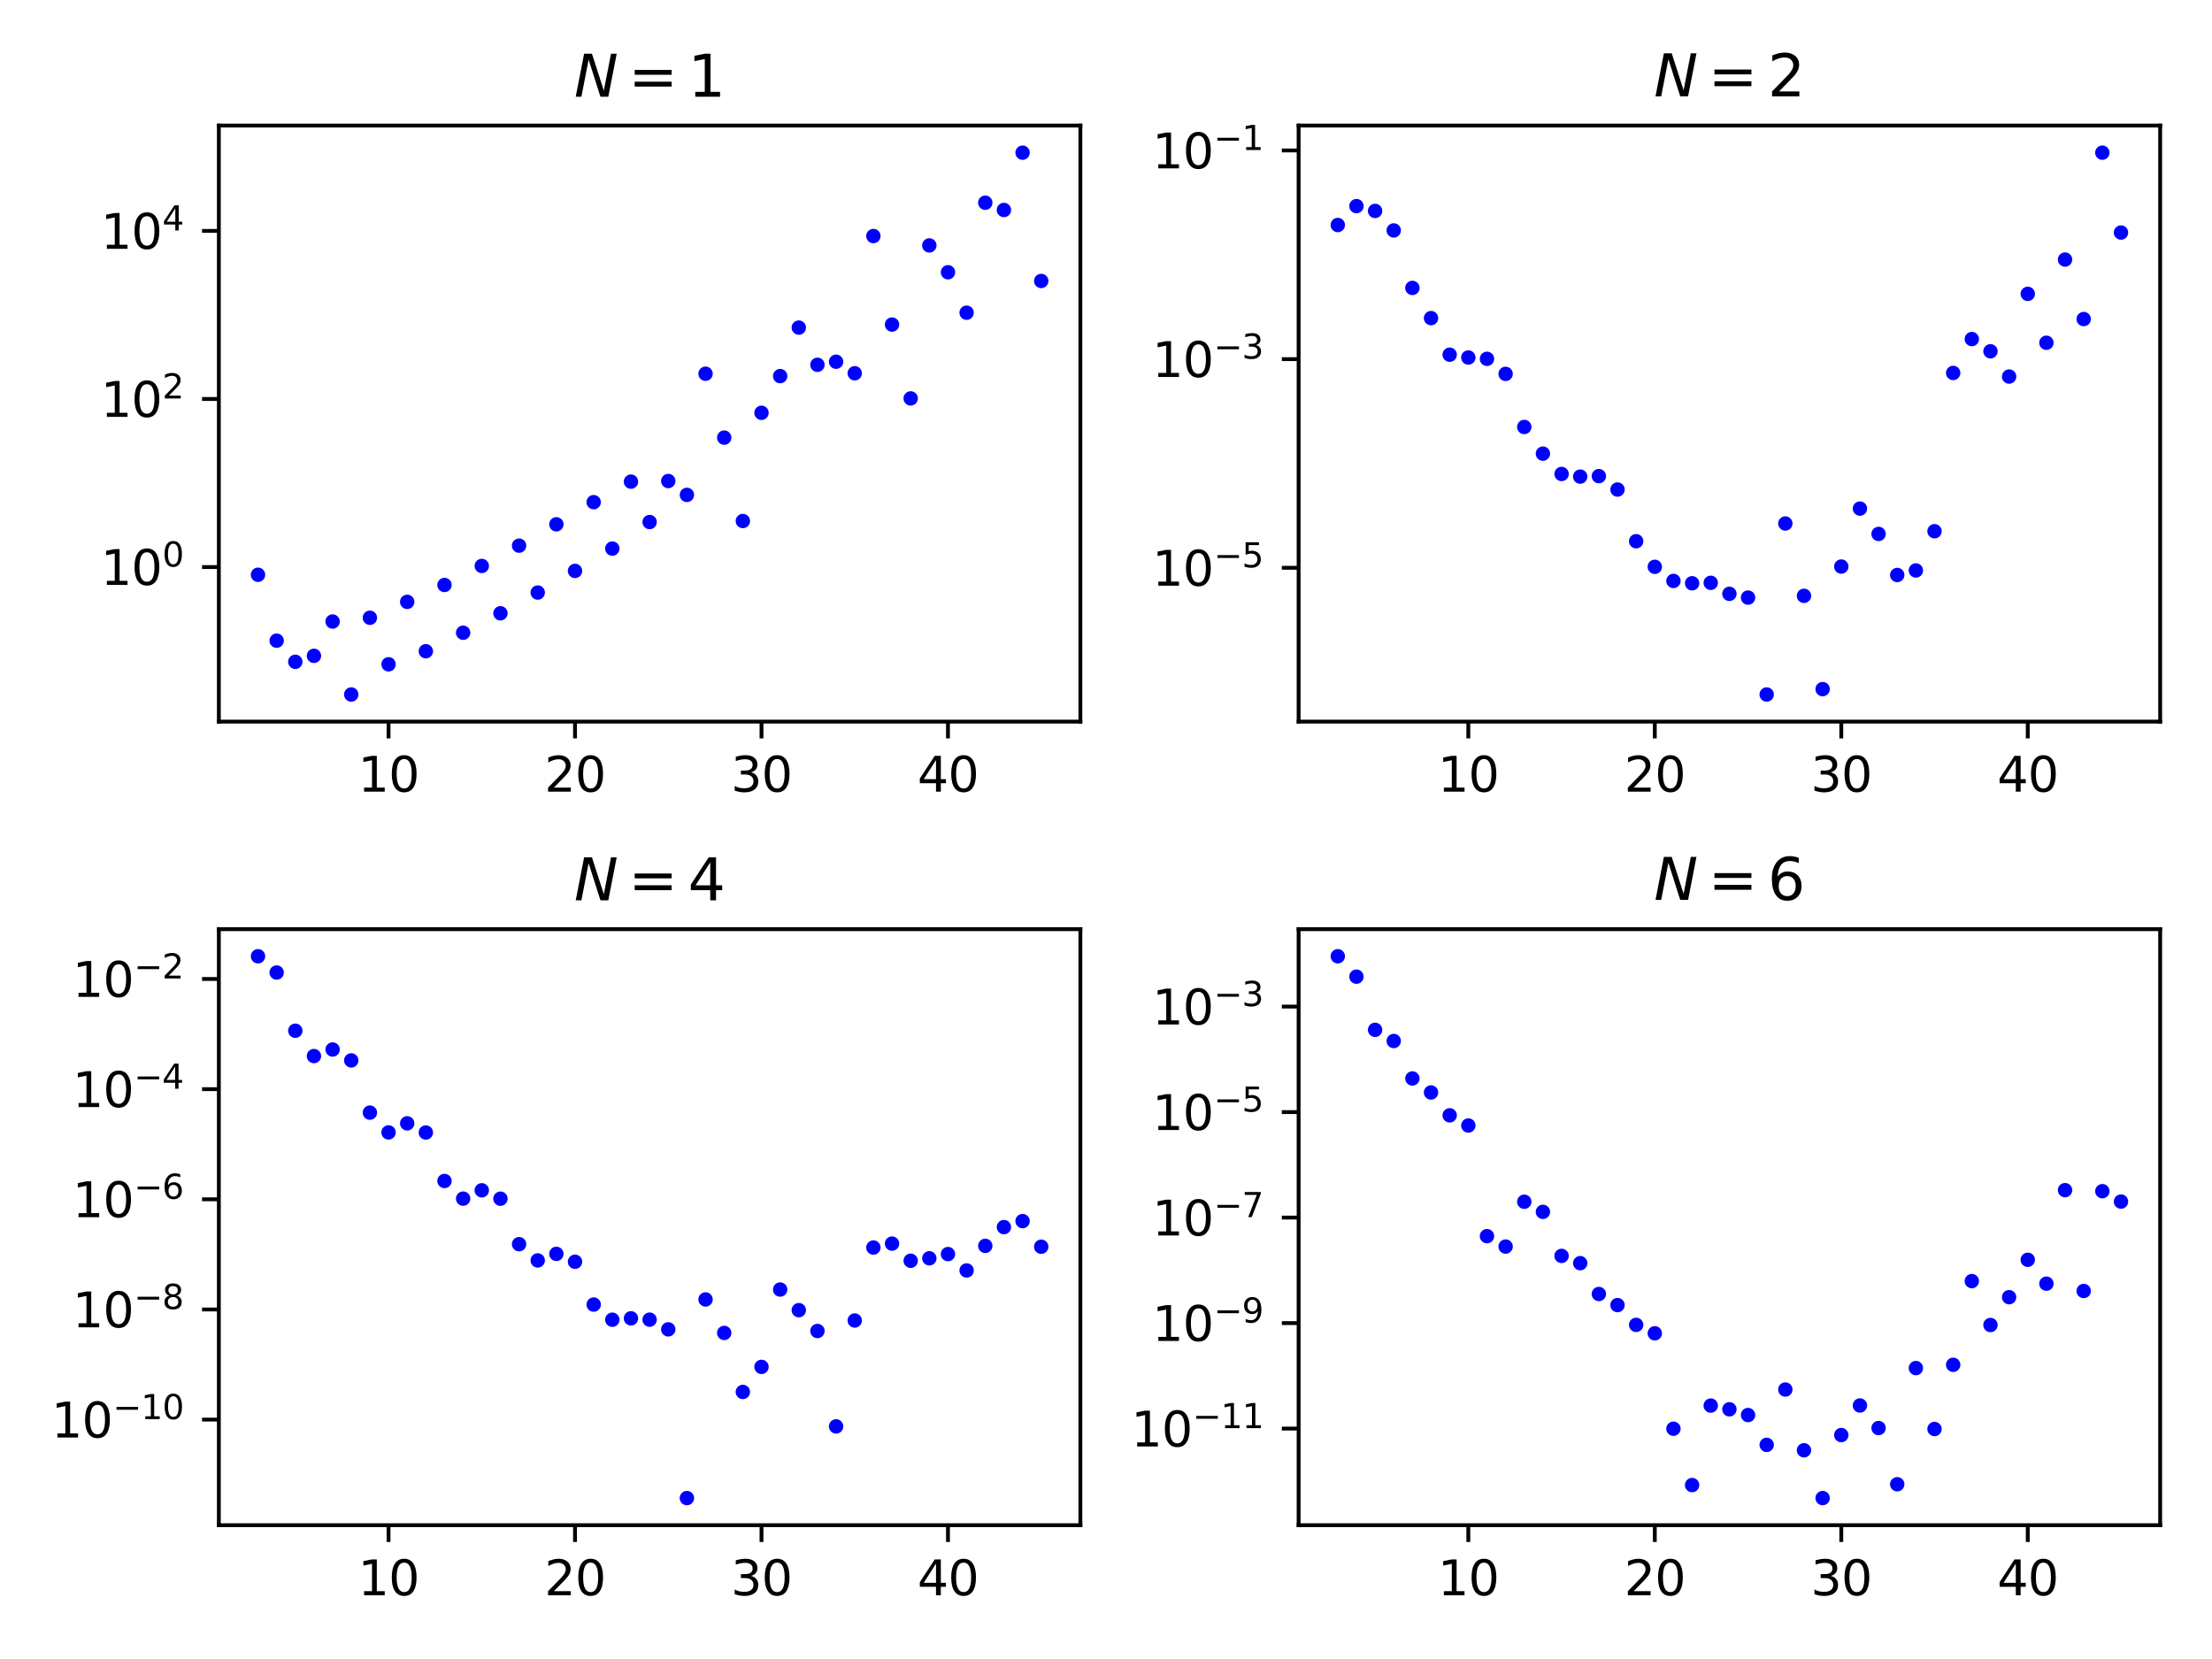 <?xml version="1.0" encoding="utf-8" standalone="no"?>
<!DOCTYPE svg PUBLIC "-//W3C//DTD SVG 1.1//EN"
  "http://www.w3.org/Graphics/SVG/1.1/DTD/svg11.dtd">
<svg xmlns:xlink="http://www.w3.org/1999/xlink" width="460.8pt" height="345.6pt" viewBox="0 0 460.8 345.6" xmlns="http://www.w3.org/2000/svg" version="1.1">
 <defs>
  <style type="text/css">*{stroke-linejoin: round; stroke-linecap: butt}</style>
 </defs>
 <g id="figure_1">
  <g id="patch_1">
   <path d="M 0 345.6 
L 460.8 345.6 
L 460.8 0 
L 0 0 
z
" style="fill: #ffffff"/>
  </g>
  <g id="axes_1">
   <g id="patch_2">
    <path d="M 45.59 150.32 
L 225.062 150.32 
L 225.062 26.16 
L 45.59 26.16 
z
" style="fill: #ffffff"/>
   </g>
   <g id="matplotlib.axis_1">
    <g id="xtick_1">
     <g id="line2d_1">
      <defs>
       <path id="m8d6dbed752" d="M 0 0 
L 0 3.5 
" style="stroke: #000000; stroke-width: 0.8"/>
      </defs>
      <g>
       <use xlink:href="#m8d6dbed752" x="80.94" y="150.32" style="stroke: #000000; stroke-width: 0.8"/>
      </g>
     </g>
     <g id="text_1">
      <!-- 10 -->
      <g transform="translate(74.578 164.918) scale(0.1 -0.1)">
       <defs>
        <path id="DejaVuSans-31" d="M 794 531 
L 1825 531 
L 1825 4091 
L 703 3866 
L 703 4441 
L 1819 4666 
L 2450 4666 
L 2450 531 
L 3481 531 
L 3481 0 
L 794 0 
L 794 531 
z
" transform="scale(0.016)"/>
        <path id="DejaVuSans-30" d="M 2034 4250 
Q 1547 4250 1301 3770 
Q 1056 3291 1056 2328 
Q 1056 1369 1301 889 
Q 1547 409 2034 409 
Q 2525 409 2770 889 
Q 3016 1369 3016 2328 
Q 3016 3291 2770 3770 
Q 2525 4250 2034 4250 
z
M 2034 4750 
Q 2819 4750 3233 4129 
Q 3647 3509 3647 2328 
Q 3647 1150 3233 529 
Q 2819 -91 2034 -91 
Q 1250 -91 836 529 
Q 422 1150 422 2328 
Q 422 3509 836 4129 
Q 1250 4750 2034 4750 
z
" transform="scale(0.016)"/>
       </defs>
       <use xlink:href="#DejaVuSans-31"/>
       <use xlink:href="#DejaVuSans-30" x="63.623"/>
      </g>
     </g>
    </g>
    <g id="xtick_2">
     <g id="line2d_2">
      <g>
       <use xlink:href="#m8d6dbed752" x="119.787" y="150.32" style="stroke: #000000; stroke-width: 0.8"/>
      </g>
     </g>
     <g id="text_2">
      <!-- 20 -->
      <g transform="translate(113.425 164.918) scale(0.1 -0.1)">
       <defs>
        <path id="DejaVuSans-32" d="M 1228 531 
L 3431 531 
L 3431 0 
L 469 0 
L 469 531 
Q 828 903 1448 1529 
Q 2069 2156 2228 2338 
Q 2531 2678 2651 2914 
Q 2772 3150 2772 3378 
Q 2772 3750 2511 3984 
Q 2250 4219 1831 4219 
Q 1534 4219 1204 4116 
Q 875 4013 500 3803 
L 500 4441 
Q 881 4594 1212 4672 
Q 1544 4750 1819 4750 
Q 2544 4750 2975 4387 
Q 3406 4025 3406 3419 
Q 3406 3131 3298 2873 
Q 3191 2616 2906 2266 
Q 2828 2175 2409 1742 
Q 1991 1309 1228 531 
z
" transform="scale(0.016)"/>
       </defs>
       <use xlink:href="#DejaVuSans-32"/>
       <use xlink:href="#DejaVuSans-30" x="63.623"/>
      </g>
     </g>
    </g>
    <g id="xtick_3">
     <g id="line2d_3">
      <g>
       <use xlink:href="#m8d6dbed752" x="158.634" y="150.32" style="stroke: #000000; stroke-width: 0.8"/>
      </g>
     </g>
     <g id="text_3">
      <!-- 30 -->
      <g transform="translate(152.271 164.918) scale(0.1 -0.1)">
       <defs>
        <path id="DejaVuSans-33" d="M 2597 2516 
Q 3050 2419 3304 2112 
Q 3559 1806 3559 1356 
Q 3559 666 3084 287 
Q 2609 -91 1734 -91 
Q 1441 -91 1130 -33 
Q 819 25 488 141 
L 488 750 
Q 750 597 1062 519 
Q 1375 441 1716 441 
Q 2309 441 2620 675 
Q 2931 909 2931 1356 
Q 2931 1769 2642 2001 
Q 2353 2234 1838 2234 
L 1294 2234 
L 1294 2753 
L 1863 2753 
Q 2328 2753 2575 2939 
Q 2822 3125 2822 3475 
Q 2822 3834 2567 4026 
Q 2313 4219 1838 4219 
Q 1578 4219 1281 4162 
Q 984 4106 628 3988 
L 628 4550 
Q 988 4650 1302 4700 
Q 1616 4750 1894 4750 
Q 2613 4750 3031 4423 
Q 3450 4097 3450 3541 
Q 3450 3153 3228 2886 
Q 3006 2619 2597 2516 
z
" transform="scale(0.016)"/>
       </defs>
       <use xlink:href="#DejaVuSans-33"/>
       <use xlink:href="#DejaVuSans-30" x="63.623"/>
      </g>
     </g>
    </g>
    <g id="xtick_4">
     <g id="line2d_4">
      <g>
       <use xlink:href="#m8d6dbed752" x="197.481" y="150.32" style="stroke: #000000; stroke-width: 0.8"/>
      </g>
     </g>
     <g id="text_4">
      <!-- 40 -->
      <g transform="translate(191.118 164.918) scale(0.1 -0.1)">
       <defs>
        <path id="DejaVuSans-34" d="M 2419 4116 
L 825 1625 
L 2419 1625 
L 2419 4116 
z
M 2253 4666 
L 3047 4666 
L 3047 1625 
L 3713 1625 
L 3713 1100 
L 3047 1100 
L 3047 0 
L 2419 0 
L 2419 1100 
L 313 1100 
L 313 1709 
L 2253 4666 
z
" transform="scale(0.016)"/>
       </defs>
       <use xlink:href="#DejaVuSans-34"/>
       <use xlink:href="#DejaVuSans-30" x="63.623"/>
      </g>
     </g>
    </g>
   </g>
   <g id="matplotlib.axis_2">
    <g id="ytick_1">
     <g id="line2d_5">
      <defs>
       <path id="m6abfa0fcb9" d="M 0 0 
L -3.5 0 
" style="stroke: #000000; stroke-width: 0.8"/>
      </defs>
      <g>
       <use xlink:href="#m6abfa0fcb9" x="45.59" y="118.127" style="stroke: #000000; stroke-width: 0.8"/>
      </g>
     </g>
     <g id="text_5">
      <!-- $\mathdefault{10^{0}}$ -->
      <g transform="translate(20.99 121.927) scale(0.1 -0.1)">
       <use xlink:href="#DejaVuSans-31" transform="translate(0 0.766)"/>
       <use xlink:href="#DejaVuSans-30" transform="translate(63.623 0.766)"/>
       <use xlink:href="#DejaVuSans-30" transform="translate(128.203 39.047) scale(0.7)"/>
      </g>
     </g>
    </g>
    <g id="ytick_2">
     <g id="line2d_6">
      <g>
       <use xlink:href="#m6abfa0fcb9" x="45.59" y="83.116" style="stroke: #000000; stroke-width: 0.8"/>
      </g>
     </g>
     <g id="text_6">
      <!-- $\mathdefault{10^{2}}$ -->
      <g transform="translate(20.99 86.915) scale(0.1 -0.1)">
       <use xlink:href="#DejaVuSans-31" transform="translate(0 0.766)"/>
       <use xlink:href="#DejaVuSans-30" transform="translate(63.623 0.766)"/>
       <use xlink:href="#DejaVuSans-32" transform="translate(128.203 39.047) scale(0.7)"/>
      </g>
     </g>
    </g>
    <g id="ytick_3">
     <g id="line2d_7">
      <g>
       <use xlink:href="#m6abfa0fcb9" x="45.59" y="48.104" style="stroke: #000000; stroke-width: 0.8"/>
      </g>
     </g>
     <g id="text_7">
      <!-- $\mathdefault{10^{4}}$ -->
      <g transform="translate(20.99 51.903) scale(0.1 -0.1)">
       <use xlink:href="#DejaVuSans-31" transform="translate(0 0.684)"/>
       <use xlink:href="#DejaVuSans-30" transform="translate(63.623 0.684)"/>
       <use xlink:href="#DejaVuSans-34" transform="translate(128.203 38.966) scale(0.7)"/>
      </g>
     </g>
    </g>
   </g>
   <g id="line2d_8">
    <defs>
     <path id="m99202d1aed" d="M 0 1 
C 0.265 1 0.52 0.895 0.707 0.707 
C 0.895 0.52 1 0.265 1 0 
C 1 -0.265 0.895 -0.52 0.707 -0.707 
C 0.52 -0.895 0.265 -1 0 -1 
C -0.265 -1 -0.52 -0.895 -0.707 -0.707 
C -0.895 -0.52 -1 -0.265 -1 0 
C -1 0.265 -0.895 0.52 -0.707 0.707 
C -0.52 0.895 -0.265 1 0 1 
z
" style="stroke: #0000ff"/>
    </defs>
    <g clip-path="url(#pb480f6fcae)">
     <use xlink:href="#m99202d1aed" x="53.748" y="119.733" style="fill: #0000ff; stroke: #0000ff"/>
     <use xlink:href="#m99202d1aed" x="57.632" y="133.461" style="fill: #0000ff; stroke: #0000ff"/>
     <use xlink:href="#m99202d1aed" x="61.517" y="137.865" style="fill: #0000ff; stroke: #0000ff"/>
     <use xlink:href="#m99202d1aed" x="65.402" y="136.621" style="fill: #0000ff; stroke: #0000ff"/>
     <use xlink:href="#m99202d1aed" x="69.286" y="129.477" style="fill: #0000ff; stroke: #0000ff"/>
     <use xlink:href="#m99202d1aed" x="73.171" y="144.676" style="fill: #0000ff; stroke: #0000ff"/>
     <use xlink:href="#m99202d1aed" x="77.056" y="128.689" style="fill: #0000ff; stroke: #0000ff"/>
     <use xlink:href="#m99202d1aed" x="80.94" y="138.385" style="fill: #0000ff; stroke: #0000ff"/>
     <use xlink:href="#m99202d1aed" x="84.825" y="125.378" style="fill: #0000ff; stroke: #0000ff"/>
     <use xlink:href="#m99202d1aed" x="88.71" y="135.664" style="fill: #0000ff; stroke: #0000ff"/>
     <use xlink:href="#m99202d1aed" x="92.595" y="121.861" style="fill: #0000ff; stroke: #0000ff"/>
     <use xlink:href="#m99202d1aed" x="96.479" y="131.808" style="fill: #0000ff; stroke: #0000ff"/>
     <use xlink:href="#m99202d1aed" x="100.364" y="117.899" style="fill: #0000ff; stroke: #0000ff"/>
     <use xlink:href="#m99202d1aed" x="104.249" y="127.758" style="fill: #0000ff; stroke: #0000ff"/>
     <use xlink:href="#m99202d1aed" x="108.133" y="113.669" style="fill: #0000ff; stroke: #0000ff"/>
     <use xlink:href="#m99202d1aed" x="112.018" y="123.439" style="fill: #0000ff; stroke: #0000ff"/>
     <use xlink:href="#m99202d1aed" x="115.903" y="109.223" style="fill: #0000ff; stroke: #0000ff"/>
     <use xlink:href="#m99202d1aed" x="119.787" y="118.93" style="fill: #0000ff; stroke: #0000ff"/>
     <use xlink:href="#m99202d1aed" x="123.672" y="104.611" style="fill: #0000ff; stroke: #0000ff"/>
     <use xlink:href="#m99202d1aed" x="127.557" y="114.277" style="fill: #0000ff; stroke: #0000ff"/>
     <use xlink:href="#m99202d1aed" x="131.441" y="100.336" style="fill: #0000ff; stroke: #0000ff"/>
     <use xlink:href="#m99202d1aed" x="135.326" y="108.751" style="fill: #0000ff; stroke: #0000ff"/>
     <use xlink:href="#m99202d1aed" x="139.211" y="100.205" style="fill: #0000ff; stroke: #0000ff"/>
     <use xlink:href="#m99202d1aed" x="143.095" y="103.093" style="fill: #0000ff; stroke: #0000ff"/>
     <use xlink:href="#m99202d1aed" x="146.98" y="77.857" style="fill: #0000ff; stroke: #0000ff"/>
     <use xlink:href="#m99202d1aed" x="150.865" y="91.165" style="fill: #0000ff; stroke: #0000ff"/>
     <use xlink:href="#m99202d1aed" x="154.749" y="108.536" style="fill: #0000ff; stroke: #0000ff"/>
     <use xlink:href="#m99202d1aed" x="158.634" y="85.994" style="fill: #0000ff; stroke: #0000ff"/>
     <use xlink:href="#m99202d1aed" x="162.519" y="78.348" style="fill: #0000ff; stroke: #0000ff"/>
     <use xlink:href="#m99202d1aed" x="166.403" y="68.247" style="fill: #0000ff; stroke: #0000ff"/>
     <use xlink:href="#m99202d1aed" x="170.288" y="75.995" style="fill: #0000ff; stroke: #0000ff"/>
     <use xlink:href="#m99202d1aed" x="174.173" y="75.353" style="fill: #0000ff; stroke: #0000ff"/>
     <use xlink:href="#m99202d1aed" x="178.057" y="77.758" style="fill: #0000ff; stroke: #0000ff"/>
     <use xlink:href="#m99202d1aed" x="181.942" y="49.173" style="fill: #0000ff; stroke: #0000ff"/>
     <use xlink:href="#m99202d1aed" x="185.827" y="67.612" style="fill: #0000ff; stroke: #0000ff"/>
     <use xlink:href="#m99202d1aed" x="189.711" y="82.997" style="fill: #0000ff; stroke: #0000ff"/>
     <use xlink:href="#m99202d1aed" x="193.596" y="51.124" style="fill: #0000ff; stroke: #0000ff"/>
     <use xlink:href="#m99202d1aed" x="197.481" y="56.712" style="fill: #0000ff; stroke: #0000ff"/>
     <use xlink:href="#m99202d1aed" x="201.365" y="65.142" style="fill: #0000ff; stroke: #0000ff"/>
     <use xlink:href="#m99202d1aed" x="205.25" y="42.227" style="fill: #0000ff; stroke: #0000ff"/>
     <use xlink:href="#m99202d1aed" x="209.135" y="43.744" style="fill: #0000ff; stroke: #0000ff"/>
     <use xlink:href="#m99202d1aed" x="213.019" y="31.804" style="fill: #0000ff; stroke: #0000ff"/>
     <use xlink:href="#m99202d1aed" x="216.904" y="58.53" style="fill: #0000ff; stroke: #0000ff"/>
    </g>
   </g>
   <g id="patch_3">
    <path d="M 45.59 150.32 
L 45.59 26.16 
" style="fill: none; stroke: #000000; stroke-width: 0.8; stroke-linejoin: miter; stroke-linecap: square"/>
   </g>
   <g id="patch_4">
    <path d="M 225.062 150.32 
L 225.062 26.16 
" style="fill: none; stroke: #000000; stroke-width: 0.8; stroke-linejoin: miter; stroke-linecap: square"/>
   </g>
   <g id="patch_5">
    <path d="M 45.59 150.32 
L 225.062 150.32 
" style="fill: none; stroke: #000000; stroke-width: 0.8; stroke-linejoin: miter; stroke-linecap: square"/>
   </g>
   <g id="patch_6">
    <path d="M 45.59 26.16 
L 225.062 26.16 
" style="fill: none; stroke: #000000; stroke-width: 0.8; stroke-linejoin: miter; stroke-linecap: square"/>
   </g>
   <g id="text_8">
    <!-- $N=1$ -->
    <g transform="translate(119.606 20.16) scale(0.12 -0.12)">
     <defs>
      <path id="DejaVuSans-Oblique-4e" d="M 1081 4666 
L 1931 4666 
L 3219 666 
L 4000 4666 
L 4616 4666 
L 3706 0 
L 2853 0 
L 1569 4025 
L 788 0 
L 172 0 
L 1081 4666 
z
" transform="scale(0.016)"/>
      <path id="DejaVuSans-3d" d="M 678 2906 
L 4684 2906 
L 4684 2381 
L 678 2381 
L 678 2906 
z
M 678 1631 
L 4684 1631 
L 4684 1100 
L 678 1100 
L 678 1631 
z
" transform="scale(0.016)"/>
     </defs>
     <use xlink:href="#DejaVuSans-Oblique-4e" transform="translate(0 0.094)"/>
     <use xlink:href="#DejaVuSans-3d" transform="translate(94.287 0.094)"/>
     <use xlink:href="#DejaVuSans-31" transform="translate(197.559 0.094)"/>
    </g>
   </g>
  </g>
  <g id="axes_2">
   <g id="patch_7">
    <path d="M 270.528 150.32 
L 450 150.32 
L 450 26.16 
L 270.528 26.16 
z
" style="fill: #ffffff"/>
   </g>
   <g id="matplotlib.axis_3">
    <g id="xtick_5">
     <g id="line2d_9">
      <g>
       <use xlink:href="#m8d6dbed752" x="305.879" y="150.32" style="stroke: #000000; stroke-width: 0.8"/>
      </g>
     </g>
     <g id="text_9">
      <!-- 10 -->
      <g transform="translate(299.516 164.918) scale(0.1 -0.1)">
       <use xlink:href="#DejaVuSans-31"/>
       <use xlink:href="#DejaVuSans-30" x="63.623"/>
      </g>
     </g>
    </g>
    <g id="xtick_6">
     <g id="line2d_10">
      <g>
       <use xlink:href="#m8d6dbed752" x="344.725" y="150.32" style="stroke: #000000; stroke-width: 0.8"/>
      </g>
     </g>
     <g id="text_10">
      <!-- 20 -->
      <g transform="translate(338.363 164.918) scale(0.1 -0.1)">
       <use xlink:href="#DejaVuSans-32"/>
       <use xlink:href="#DejaVuSans-30" x="63.623"/>
      </g>
     </g>
    </g>
    <g id="xtick_7">
     <g id="line2d_11">
      <g>
       <use xlink:href="#m8d6dbed752" x="383.572" y="150.32" style="stroke: #000000; stroke-width: 0.8"/>
      </g>
     </g>
     <g id="text_11">
      <!-- 30 -->
      <g transform="translate(377.21 164.918) scale(0.1 -0.1)">
       <use xlink:href="#DejaVuSans-33"/>
       <use xlink:href="#DejaVuSans-30" x="63.623"/>
      </g>
     </g>
    </g>
    <g id="xtick_8">
     <g id="line2d_12">
      <g>
       <use xlink:href="#m8d6dbed752" x="422.419" y="150.32" style="stroke: #000000; stroke-width: 0.8"/>
      </g>
     </g>
     <g id="text_12">
      <!-- 40 -->
      <g transform="translate(416.056 164.918) scale(0.1 -0.1)">
       <use xlink:href="#DejaVuSans-34"/>
       <use xlink:href="#DejaVuSans-30" x="63.623"/>
      </g>
     </g>
    </g>
   </g>
   <g id="matplotlib.axis_4">
    <g id="ytick_4">
     <g id="line2d_13">
      <g>
       <use xlink:href="#m6abfa0fcb9" x="270.528" y="118.281" style="stroke: #000000; stroke-width: 0.8"/>
      </g>
     </g>
     <g id="text_13">
      <!-- $\mathdefault{10^{-5}}$ -->
      <g transform="translate(240.028 122.081) scale(0.1 -0.1)">
       <defs>
        <path id="DejaVuSans-2212" d="M 678 2272 
L 4684 2272 
L 4684 1741 
L 678 1741 
L 678 2272 
z
" transform="scale(0.016)"/>
        <path id="DejaVuSans-35" d="M 691 4666 
L 3169 4666 
L 3169 4134 
L 1269 4134 
L 1269 2991 
Q 1406 3038 1543 3061 
Q 1681 3084 1819 3084 
Q 2600 3084 3056 2656 
Q 3513 2228 3513 1497 
Q 3513 744 3044 326 
Q 2575 -91 1722 -91 
Q 1428 -91 1123 -41 
Q 819 9 494 109 
L 494 744 
Q 775 591 1075 516 
Q 1375 441 1709 441 
Q 2250 441 2565 725 
Q 2881 1009 2881 1497 
Q 2881 1984 2565 2268 
Q 2250 2553 1709 2553 
Q 1456 2553 1204 2497 
Q 953 2441 691 2322 
L 691 4666 
z
" transform="scale(0.016)"/>
       </defs>
       <use xlink:href="#DejaVuSans-31" transform="translate(0 0.684)"/>
       <use xlink:href="#DejaVuSans-30" transform="translate(63.623 0.684)"/>
       <use xlink:href="#DejaVuSans-2212" transform="translate(128.203 38.966) scale(0.7)"/>
       <use xlink:href="#DejaVuSans-35" transform="translate(186.855 38.966) scale(0.7)"/>
      </g>
     </g>
    </g>
    <g id="ytick_5">
     <g id="line2d_14">
      <g>
       <use xlink:href="#m6abfa0fcb9" x="270.528" y="74.812" style="stroke: #000000; stroke-width: 0.8"/>
      </g>
     </g>
     <g id="text_14">
      <!-- $\mathdefault{10^{-3}}$ -->
      <g transform="translate(240.028 78.612) scale(0.1 -0.1)">
       <use xlink:href="#DejaVuSans-31" transform="translate(0 0.766)"/>
       <use xlink:href="#DejaVuSans-30" transform="translate(63.623 0.766)"/>
       <use xlink:href="#DejaVuSans-2212" transform="translate(128.203 39.047) scale(0.7)"/>
       <use xlink:href="#DejaVuSans-33" transform="translate(186.855 39.047) scale(0.7)"/>
      </g>
     </g>
    </g>
    <g id="ytick_6">
     <g id="line2d_15">
      <g>
       <use xlink:href="#m6abfa0fcb9" x="270.528" y="31.343" style="stroke: #000000; stroke-width: 0.8"/>
      </g>
     </g>
     <g id="text_15">
      <!-- $\mathdefault{10^{-1}}$ -->
      <g transform="translate(240.028 35.143) scale(0.1 -0.1)">
       <use xlink:href="#DejaVuSans-31" transform="translate(0 0.684)"/>
       <use xlink:href="#DejaVuSans-30" transform="translate(63.623 0.684)"/>
       <use xlink:href="#DejaVuSans-2212" transform="translate(128.203 38.966) scale(0.7)"/>
       <use xlink:href="#DejaVuSans-31" transform="translate(186.855 38.966) scale(0.7)"/>
      </g>
     </g>
    </g>
   </g>
   <g id="line2d_16">
    <g clip-path="url(#p0ff54fcd39)">
     <use xlink:href="#m99202d1aed" x="278.686" y="46.872" style="fill: #0000ff; stroke: #0000ff"/>
     <use xlink:href="#m99202d1aed" x="282.571" y="42.934" style="fill: #0000ff; stroke: #0000ff"/>
     <use xlink:href="#m99202d1aed" x="286.455" y="43.942" style="fill: #0000ff; stroke: #0000ff"/>
     <use xlink:href="#m99202d1aed" x="290.34" y="48.003" style="fill: #0000ff; stroke: #0000ff"/>
     <use xlink:href="#m99202d1aed" x="294.225" y="59.981" style="fill: #0000ff; stroke: #0000ff"/>
     <use xlink:href="#m99202d1aed" x="298.109" y="66.271" style="fill: #0000ff; stroke: #0000ff"/>
     <use xlink:href="#m99202d1aed" x="301.994" y="73.888" style="fill: #0000ff; stroke: #0000ff"/>
     <use xlink:href="#m99202d1aed" x="305.879" y="74.474" style="fill: #0000ff; stroke: #0000ff"/>
     <use xlink:href="#m99202d1aed" x="309.763" y="74.752" style="fill: #0000ff; stroke: #0000ff"/>
     <use xlink:href="#m99202d1aed" x="313.648" y="77.884" style="fill: #0000ff; stroke: #0000ff"/>
     <use xlink:href="#m99202d1aed" x="317.533" y="88.948" style="fill: #0000ff; stroke: #0000ff"/>
     <use xlink:href="#m99202d1aed" x="321.417" y="94.502" style="fill: #0000ff; stroke: #0000ff"/>
     <use xlink:href="#m99202d1aed" x="325.302" y="98.736" style="fill: #0000ff; stroke: #0000ff"/>
     <use xlink:href="#m99202d1aed" x="329.187" y="99.285" style="fill: #0000ff; stroke: #0000ff"/>
     <use xlink:href="#m99202d1aed" x="333.071" y="99.184" style="fill: #0000ff; stroke: #0000ff"/>
     <use xlink:href="#m99202d1aed" x="336.956" y="101.983" style="fill: #0000ff; stroke: #0000ff"/>
     <use xlink:href="#m99202d1aed" x="340.841" y="112.746" style="fill: #0000ff; stroke: #0000ff"/>
     <use xlink:href="#m99202d1aed" x="344.725" y="118.079" style="fill: #0000ff; stroke: #0000ff"/>
     <use xlink:href="#m99202d1aed" x="348.61" y="121.018" style="fill: #0000ff; stroke: #0000ff"/>
     <use xlink:href="#m99202d1aed" x="352.495" y="121.506" style="fill: #0000ff; stroke: #0000ff"/>
     <use xlink:href="#m99202d1aed" x="356.379" y="121.409" style="fill: #0000ff; stroke: #0000ff"/>
     <use xlink:href="#m99202d1aed" x="360.264" y="123.704" style="fill: #0000ff; stroke: #0000ff"/>
     <use xlink:href="#m99202d1aed" x="364.149" y="124.489" style="fill: #0000ff; stroke: #0000ff"/>
     <use xlink:href="#m99202d1aed" x="368.033" y="144.676" style="fill: #0000ff; stroke: #0000ff"/>
     <use xlink:href="#m99202d1aed" x="371.918" y="109.051" style="fill: #0000ff; stroke: #0000ff"/>
     <use xlink:href="#m99202d1aed" x="375.803" y="124.121" style="fill: #0000ff; stroke: #0000ff"/>
     <use xlink:href="#m99202d1aed" x="379.687" y="143.556" style="fill: #0000ff; stroke: #0000ff"/>
     <use xlink:href="#m99202d1aed" x="383.572" y="118.025" style="fill: #0000ff; stroke: #0000ff"/>
     <use xlink:href="#m99202d1aed" x="387.457" y="105.945" style="fill: #0000ff; stroke: #0000ff"/>
     <use xlink:href="#m99202d1aed" x="391.341" y="111.228" style="fill: #0000ff; stroke: #0000ff"/>
     <use xlink:href="#m99202d1aed" x="395.226" y="119.782" style="fill: #0000ff; stroke: #0000ff"/>
     <use xlink:href="#m99202d1aed" x="399.111" y="118.835" style="fill: #0000ff; stroke: #0000ff"/>
     <use xlink:href="#m99202d1aed" x="402.995" y="110.664" style="fill: #0000ff; stroke: #0000ff"/>
     <use xlink:href="#m99202d1aed" x="406.88" y="77.691" style="fill: #0000ff; stroke: #0000ff"/>
     <use xlink:href="#m99202d1aed" x="410.765" y="70.635" style="fill: #0000ff; stroke: #0000ff"/>
     <use xlink:href="#m99202d1aed" x="414.649" y="73.181" style="fill: #0000ff; stroke: #0000ff"/>
     <use xlink:href="#m99202d1aed" x="418.534" y="78.441" style="fill: #0000ff; stroke: #0000ff"/>
     <use xlink:href="#m99202d1aed" x="422.419" y="61.218" style="fill: #0000ff; stroke: #0000ff"/>
     <use xlink:href="#m99202d1aed" x="426.303" y="71.403" style="fill: #0000ff; stroke: #0000ff"/>
     <use xlink:href="#m99202d1aed" x="430.188" y="54.075" style="fill: #0000ff; stroke: #0000ff"/>
     <use xlink:href="#m99202d1aed" x="434.073" y="66.466" style="fill: #0000ff; stroke: #0000ff"/>
     <use xlink:href="#m99202d1aed" x="437.958" y="31.804" style="fill: #0000ff; stroke: #0000ff"/>
     <use xlink:href="#m99202d1aed" x="441.842" y="48.447" style="fill: #0000ff; stroke: #0000ff"/>
    </g>
   </g>
   <g id="patch_8">
    <path d="M 270.528 150.32 
L 270.528 26.16 
" style="fill: none; stroke: #000000; stroke-width: 0.8; stroke-linejoin: miter; stroke-linecap: square"/>
   </g>
   <g id="patch_9">
    <path d="M 450 150.32 
L 450 26.16 
" style="fill: none; stroke: #000000; stroke-width: 0.8; stroke-linejoin: miter; stroke-linecap: square"/>
   </g>
   <g id="patch_10">
    <path d="M 270.528 150.32 
L 450 150.32 
" style="fill: none; stroke: #000000; stroke-width: 0.8; stroke-linejoin: miter; stroke-linecap: square"/>
   </g>
   <g id="patch_11">
    <path d="M 270.528 26.16 
L 450 26.16 
" style="fill: none; stroke: #000000; stroke-width: 0.8; stroke-linejoin: miter; stroke-linecap: square"/>
   </g>
   <g id="text_16">
    <!-- $N=2$ -->
    <g transform="translate(344.544 20.16) scale(0.12 -0.12)">
     <use xlink:href="#DejaVuSans-Oblique-4e" transform="translate(0 0.781)"/>
     <use xlink:href="#DejaVuSans-3d" transform="translate(94.287 0.781)"/>
     <use xlink:href="#DejaVuSans-32" transform="translate(197.559 0.781)"/>
    </g>
   </g>
  </g>
  <g id="axes_3">
   <g id="patch_12">
    <path d="M 45.59 317.72 
L 225.062 317.72 
L 225.062 193.56 
L 45.59 193.56 
z
" style="fill: #ffffff"/>
   </g>
   <g id="matplotlib.axis_5">
    <g id="xtick_9">
     <g id="line2d_17">
      <g>
       <use xlink:href="#m8d6dbed752" x="80.94" y="317.72" style="stroke: #000000; stroke-width: 0.8"/>
      </g>
     </g>
     <g id="text_17">
      <!-- 10 -->
      <g transform="translate(74.578 332.318) scale(0.1 -0.1)">
       <use xlink:href="#DejaVuSans-31"/>
       <use xlink:href="#DejaVuSans-30" x="63.623"/>
      </g>
     </g>
    </g>
    <g id="xtick_10">
     <g id="line2d_18">
      <g>
       <use xlink:href="#m8d6dbed752" x="119.787" y="317.72" style="stroke: #000000; stroke-width: 0.8"/>
      </g>
     </g>
     <g id="text_18">
      <!-- 20 -->
      <g transform="translate(113.425 332.318) scale(0.1 -0.1)">
       <use xlink:href="#DejaVuSans-32"/>
       <use xlink:href="#DejaVuSans-30" x="63.623"/>
      </g>
     </g>
    </g>
    <g id="xtick_11">
     <g id="line2d_19">
      <g>
       <use xlink:href="#m8d6dbed752" x="158.634" y="317.72" style="stroke: #000000; stroke-width: 0.8"/>
      </g>
     </g>
     <g id="text_19">
      <!-- 30 -->
      <g transform="translate(152.271 332.318) scale(0.1 -0.1)">
       <use xlink:href="#DejaVuSans-33"/>
       <use xlink:href="#DejaVuSans-30" x="63.623"/>
      </g>
     </g>
    </g>
    <g id="xtick_12">
     <g id="line2d_20">
      <g>
       <use xlink:href="#m8d6dbed752" x="197.481" y="317.72" style="stroke: #000000; stroke-width: 0.8"/>
      </g>
     </g>
     <g id="text_20">
      <!-- 40 -->
      <g transform="translate(191.118 332.318) scale(0.1 -0.1)">
       <use xlink:href="#DejaVuSans-34"/>
       <use xlink:href="#DejaVuSans-30" x="63.623"/>
      </g>
     </g>
    </g>
   </g>
   <g id="matplotlib.axis_6">
    <g id="ytick_7">
     <g id="line2d_21">
      <g>
       <use xlink:href="#m6abfa0fcb9" x="45.59" y="295.734" style="stroke: #000000; stroke-width: 0.8"/>
      </g>
     </g>
     <g id="text_21">
      <!-- $\mathdefault{10^{-10}}$ -->
      <g transform="translate(10.69 299.533) scale(0.1 -0.1)">
       <use xlink:href="#DejaVuSans-31" transform="translate(0 0.766)"/>
       <use xlink:href="#DejaVuSans-30" transform="translate(63.623 0.766)"/>
       <use xlink:href="#DejaVuSans-2212" transform="translate(128.203 39.047) scale(0.7)"/>
       <use xlink:href="#DejaVuSans-31" transform="translate(186.855 39.047) scale(0.7)"/>
       <use xlink:href="#DejaVuSans-30" transform="translate(231.392 39.047) scale(0.7)"/>
      </g>
     </g>
    </g>
    <g id="ytick_8">
     <g id="line2d_22">
      <g>
       <use xlink:href="#m6abfa0fcb9" x="45.59" y="272.786" style="stroke: #000000; stroke-width: 0.8"/>
      </g>
     </g>
     <g id="text_22">
      <!-- $\mathdefault{10^{-8}}$ -->
      <g transform="translate(15.09 276.585) scale(0.1 -0.1)">
       <defs>
        <path id="DejaVuSans-38" d="M 2034 2216 
Q 1584 2216 1326 1975 
Q 1069 1734 1069 1313 
Q 1069 891 1326 650 
Q 1584 409 2034 409 
Q 2484 409 2743 651 
Q 3003 894 3003 1313 
Q 3003 1734 2745 1975 
Q 2488 2216 2034 2216 
z
M 1403 2484 
Q 997 2584 770 2862 
Q 544 3141 544 3541 
Q 544 4100 942 4425 
Q 1341 4750 2034 4750 
Q 2731 4750 3128 4425 
Q 3525 4100 3525 3541 
Q 3525 3141 3298 2862 
Q 3072 2584 2669 2484 
Q 3125 2378 3379 2068 
Q 3634 1759 3634 1313 
Q 3634 634 3220 271 
Q 2806 -91 2034 -91 
Q 1263 -91 848 271 
Q 434 634 434 1313 
Q 434 1759 690 2068 
Q 947 2378 1403 2484 
z
M 1172 3481 
Q 1172 3119 1398 2916 
Q 1625 2713 2034 2713 
Q 2441 2713 2670 2916 
Q 2900 3119 2900 3481 
Q 2900 3844 2670 4047 
Q 2441 4250 2034 4250 
Q 1625 4250 1398 4047 
Q 1172 3844 1172 3481 
z
" transform="scale(0.016)"/>
       </defs>
       <use xlink:href="#DejaVuSans-31" transform="translate(0 0.766)"/>
       <use xlink:href="#DejaVuSans-30" transform="translate(63.623 0.766)"/>
       <use xlink:href="#DejaVuSans-2212" transform="translate(128.203 39.047) scale(0.7)"/>
       <use xlink:href="#DejaVuSans-38" transform="translate(186.855 39.047) scale(0.7)"/>
      </g>
     </g>
    </g>
    <g id="ytick_9">
     <g id="line2d_23">
      <g>
       <use xlink:href="#m6abfa0fcb9" x="45.59" y="249.838" style="stroke: #000000; stroke-width: 0.8"/>
      </g>
     </g>
     <g id="text_23">
      <!-- $\mathdefault{10^{-6}}$ -->
      <g transform="translate(15.09 253.637) scale(0.1 -0.1)">
       <defs>
        <path id="DejaVuSans-36" d="M 2113 2584 
Q 1688 2584 1439 2293 
Q 1191 2003 1191 1497 
Q 1191 994 1439 701 
Q 1688 409 2113 409 
Q 2538 409 2786 701 
Q 3034 994 3034 1497 
Q 3034 2003 2786 2293 
Q 2538 2584 2113 2584 
z
M 3366 4563 
L 3366 3988 
Q 3128 4100 2886 4159 
Q 2644 4219 2406 4219 
Q 1781 4219 1451 3797 
Q 1122 3375 1075 2522 
Q 1259 2794 1537 2939 
Q 1816 3084 2150 3084 
Q 2853 3084 3261 2657 
Q 3669 2231 3669 1497 
Q 3669 778 3244 343 
Q 2819 -91 2113 -91 
Q 1303 -91 875 529 
Q 447 1150 447 2328 
Q 447 3434 972 4092 
Q 1497 4750 2381 4750 
Q 2619 4750 2861 4703 
Q 3103 4656 3366 4563 
z
" transform="scale(0.016)"/>
       </defs>
       <use xlink:href="#DejaVuSans-31" transform="translate(0 0.766)"/>
       <use xlink:href="#DejaVuSans-30" transform="translate(63.623 0.766)"/>
       <use xlink:href="#DejaVuSans-2212" transform="translate(128.203 39.047) scale(0.7)"/>
       <use xlink:href="#DejaVuSans-36" transform="translate(186.855 39.047) scale(0.7)"/>
      </g>
     </g>
    </g>
    <g id="ytick_10">
     <g id="line2d_24">
      <g>
       <use xlink:href="#m6abfa0fcb9" x="45.59" y="226.89" style="stroke: #000000; stroke-width: 0.8"/>
      </g>
     </g>
     <g id="text_24">
      <!-- $\mathdefault{10^{-4}}$ -->
      <g transform="translate(15.09 230.69) scale(0.1 -0.1)">
       <use xlink:href="#DejaVuSans-31" transform="translate(0 0.684)"/>
       <use xlink:href="#DejaVuSans-30" transform="translate(63.623 0.684)"/>
       <use xlink:href="#DejaVuSans-2212" transform="translate(128.203 38.966) scale(0.7)"/>
       <use xlink:href="#DejaVuSans-34" transform="translate(186.855 38.966) scale(0.7)"/>
      </g>
     </g>
    </g>
    <g id="ytick_11">
     <g id="line2d_25">
      <g>
       <use xlink:href="#m6abfa0fcb9" x="45.59" y="203.943" style="stroke: #000000; stroke-width: 0.8"/>
      </g>
     </g>
     <g id="text_25">
      <!-- $\mathdefault{10^{-2}}$ -->
      <g transform="translate(15.09 207.742) scale(0.1 -0.1)">
       <use xlink:href="#DejaVuSans-31" transform="translate(0 0.766)"/>
       <use xlink:href="#DejaVuSans-30" transform="translate(63.623 0.766)"/>
       <use xlink:href="#DejaVuSans-2212" transform="translate(128.203 39.047) scale(0.7)"/>
       <use xlink:href="#DejaVuSans-32" transform="translate(186.855 39.047) scale(0.7)"/>
      </g>
     </g>
    </g>
   </g>
   <g id="line2d_26">
    <g clip-path="url(#pd924cc3f57)">
     <use xlink:href="#m99202d1aed" x="53.748" y="199.204" style="fill: #0000ff; stroke: #0000ff"/>
     <use xlink:href="#m99202d1aed" x="57.632" y="202.595" style="fill: #0000ff; stroke: #0000ff"/>
     <use xlink:href="#m99202d1aed" x="61.517" y="214.717" style="fill: #0000ff; stroke: #0000ff"/>
     <use xlink:href="#m99202d1aed" x="65.402" y="219.998" style="fill: #0000ff; stroke: #0000ff"/>
     <use xlink:href="#m99202d1aed" x="69.286" y="218.634" style="fill: #0000ff; stroke: #0000ff"/>
     <use xlink:href="#m99202d1aed" x="73.171" y="220.903" style="fill: #0000ff; stroke: #0000ff"/>
     <use xlink:href="#m99202d1aed" x="77.056" y="231.781" style="fill: #0000ff; stroke: #0000ff"/>
     <use xlink:href="#m99202d1aed" x="80.94" y="235.902" style="fill: #0000ff; stroke: #0000ff"/>
     <use xlink:href="#m99202d1aed" x="84.825" y="234.01" style="fill: #0000ff; stroke: #0000ff"/>
     <use xlink:href="#m99202d1aed" x="88.71" y="235.924" style="fill: #0000ff; stroke: #0000ff"/>
     <use xlink:href="#m99202d1aed" x="92.595" y="246.02" style="fill: #0000ff; stroke: #0000ff"/>
     <use xlink:href="#m99202d1aed" x="96.479" y="249.695" style="fill: #0000ff; stroke: #0000ff"/>
     <use xlink:href="#m99202d1aed" x="100.364" y="247.964" style="fill: #0000ff; stroke: #0000ff"/>
     <use xlink:href="#m99202d1aed" x="104.249" y="249.709" style="fill: #0000ff; stroke: #0000ff"/>
     <use xlink:href="#m99202d1aed" x="108.133" y="259.183" style="fill: #0000ff; stroke: #0000ff"/>
     <use xlink:href="#m99202d1aed" x="112.018" y="262.569" style="fill: #0000ff; stroke: #0000ff"/>
     <use xlink:href="#m99202d1aed" x="115.903" y="261.205" style="fill: #0000ff; stroke: #0000ff"/>
     <use xlink:href="#m99202d1aed" x="119.787" y="262.848" style="fill: #0000ff; stroke: #0000ff"/>
     <use xlink:href="#m99202d1aed" x="123.672" y="271.765" style="fill: #0000ff; stroke: #0000ff"/>
     <use xlink:href="#m99202d1aed" x="127.557" y="274.925" style="fill: #0000ff; stroke: #0000ff"/>
     <use xlink:href="#m99202d1aed" x="131.441" y="274.632" style="fill: #0000ff; stroke: #0000ff"/>
     <use xlink:href="#m99202d1aed" x="135.326" y="274.91" style="fill: #0000ff; stroke: #0000ff"/>
     <use xlink:href="#m99202d1aed" x="139.211" y="276.929" style="fill: #0000ff; stroke: #0000ff"/>
     <use xlink:href="#m99202d1aed" x="143.095" y="312.076" style="fill: #0000ff; stroke: #0000ff"/>
     <use xlink:href="#m99202d1aed" x="146.98" y="270.699" style="fill: #0000ff; stroke: #0000ff"/>
     <use xlink:href="#m99202d1aed" x="150.865" y="277.673" style="fill: #0000ff; stroke: #0000ff"/>
     <use xlink:href="#m99202d1aed" x="154.749" y="289.967" style="fill: #0000ff; stroke: #0000ff"/>
     <use xlink:href="#m99202d1aed" x="158.634" y="284.748" style="fill: #0000ff; stroke: #0000ff"/>
     <use xlink:href="#m99202d1aed" x="162.519" y="268.636" style="fill: #0000ff; stroke: #0000ff"/>
     <use xlink:href="#m99202d1aed" x="166.403" y="272.931" style="fill: #0000ff; stroke: #0000ff"/>
     <use xlink:href="#m99202d1aed" x="170.288" y="277.273" style="fill: #0000ff; stroke: #0000ff"/>
     <use xlink:href="#m99202d1aed" x="174.173" y="297.144" style="fill: #0000ff; stroke: #0000ff"/>
     <use xlink:href="#m99202d1aed" x="178.057" y="275.087" style="fill: #0000ff; stroke: #0000ff"/>
     <use xlink:href="#m99202d1aed" x="181.942" y="259.882" style="fill: #0000ff; stroke: #0000ff"/>
     <use xlink:href="#m99202d1aed" x="185.827" y="259.065" style="fill: #0000ff; stroke: #0000ff"/>
     <use xlink:href="#m99202d1aed" x="189.711" y="262.639" style="fill: #0000ff; stroke: #0000ff"/>
     <use xlink:href="#m99202d1aed" x="193.596" y="262.123" style="fill: #0000ff; stroke: #0000ff"/>
     <use xlink:href="#m99202d1aed" x="197.481" y="261.246" style="fill: #0000ff; stroke: #0000ff"/>
     <use xlink:href="#m99202d1aed" x="201.365" y="264.657" style="fill: #0000ff; stroke: #0000ff"/>
     <use xlink:href="#m99202d1aed" x="205.25" y="259.536" style="fill: #0000ff; stroke: #0000ff"/>
     <use xlink:href="#m99202d1aed" x="209.135" y="255.63" style="fill: #0000ff; stroke: #0000ff"/>
     <use xlink:href="#m99202d1aed" x="213.019" y="254.376" style="fill: #0000ff; stroke: #0000ff"/>
     <use xlink:href="#m99202d1aed" x="216.904" y="259.714" style="fill: #0000ff; stroke: #0000ff"/>
    </g>
   </g>
   <g id="patch_13">
    <path d="M 45.59 317.72 
L 45.59 193.56 
" style="fill: none; stroke: #000000; stroke-width: 0.8; stroke-linejoin: miter; stroke-linecap: square"/>
   </g>
   <g id="patch_14">
    <path d="M 225.062 317.72 
L 225.062 193.56 
" style="fill: none; stroke: #000000; stroke-width: 0.8; stroke-linejoin: miter; stroke-linecap: square"/>
   </g>
   <g id="patch_15">
    <path d="M 45.59 317.72 
L 225.062 317.72 
" style="fill: none; stroke: #000000; stroke-width: 0.8; stroke-linejoin: miter; stroke-linecap: square"/>
   </g>
   <g id="patch_16">
    <path d="M 45.59 193.56 
L 225.062 193.56 
" style="fill: none; stroke: #000000; stroke-width: 0.8; stroke-linejoin: miter; stroke-linecap: square"/>
   </g>
   <g id="text_26">
    <!-- $N=4$ -->
    <g transform="translate(119.606 187.56) scale(0.12 -0.12)">
     <use xlink:href="#DejaVuSans-Oblique-4e" transform="translate(0 0.094)"/>
     <use xlink:href="#DejaVuSans-3d" transform="translate(94.287 0.094)"/>
     <use xlink:href="#DejaVuSans-34" transform="translate(197.559 0.094)"/>
    </g>
   </g>
  </g>
  <g id="axes_4">
   <g id="patch_17">
    <path d="M 270.528 317.72 
L 450 317.72 
L 450 193.56 
L 270.528 193.56 
z
" style="fill: #ffffff"/>
   </g>
   <g id="matplotlib.axis_7">
    <g id="xtick_13">
     <g id="line2d_27">
      <g>
       <use xlink:href="#m8d6dbed752" x="305.879" y="317.72" style="stroke: #000000; stroke-width: 0.8"/>
      </g>
     </g>
     <g id="text_27">
      <!-- 10 -->
      <g transform="translate(299.516 332.318) scale(0.1 -0.1)">
       <use xlink:href="#DejaVuSans-31"/>
       <use xlink:href="#DejaVuSans-30" x="63.623"/>
      </g>
     </g>
    </g>
    <g id="xtick_14">
     <g id="line2d_28">
      <g>
       <use xlink:href="#m8d6dbed752" x="344.725" y="317.72" style="stroke: #000000; stroke-width: 0.8"/>
      </g>
     </g>
     <g id="text_28">
      <!-- 20 -->
      <g transform="translate(338.363 332.318) scale(0.1 -0.1)">
       <use xlink:href="#DejaVuSans-32"/>
       <use xlink:href="#DejaVuSans-30" x="63.623"/>
      </g>
     </g>
    </g>
    <g id="xtick_15">
     <g id="line2d_29">
      <g>
       <use xlink:href="#m8d6dbed752" x="383.572" y="317.72" style="stroke: #000000; stroke-width: 0.8"/>
      </g>
     </g>
     <g id="text_29">
      <!-- 30 -->
      <g transform="translate(377.21 332.318) scale(0.1 -0.1)">
       <use xlink:href="#DejaVuSans-33"/>
       <use xlink:href="#DejaVuSans-30" x="63.623"/>
      </g>
     </g>
    </g>
    <g id="xtick_16">
     <g id="line2d_30">
      <g>
       <use xlink:href="#m8d6dbed752" x="422.419" y="317.72" style="stroke: #000000; stroke-width: 0.8"/>
      </g>
     </g>
     <g id="text_30">
      <!-- 40 -->
      <g transform="translate(416.056 332.318) scale(0.1 -0.1)">
       <use xlink:href="#DejaVuSans-34"/>
       <use xlink:href="#DejaVuSans-30" x="63.623"/>
      </g>
     </g>
    </g>
   </g>
   <g id="matplotlib.axis_8">
    <g id="ytick_12">
     <g id="line2d_31">
      <g>
       <use xlink:href="#m6abfa0fcb9" x="270.528" y="297.599" style="stroke: #000000; stroke-width: 0.8"/>
      </g>
     </g>
     <g id="text_31">
      <!-- $\mathdefault{10^{-11}}$ -->
      <g transform="translate(235.628 301.398) scale(0.1 -0.1)">
       <use xlink:href="#DejaVuSans-31" transform="translate(0 0.684)"/>
       <use xlink:href="#DejaVuSans-30" transform="translate(63.623 0.684)"/>
       <use xlink:href="#DejaVuSans-2212" transform="translate(128.203 38.966) scale(0.7)"/>
       <use xlink:href="#DejaVuSans-31" transform="translate(186.855 38.966) scale(0.7)"/>
       <use xlink:href="#DejaVuSans-31" transform="translate(231.392 38.966) scale(0.7)"/>
      </g>
     </g>
    </g>
    <g id="ytick_13">
     <g id="line2d_32">
      <g>
       <use xlink:href="#m6abfa0fcb9" x="270.528" y="275.621" style="stroke: #000000; stroke-width: 0.8"/>
      </g>
     </g>
     <g id="text_32">
      <!-- $\mathdefault{10^{-9}}$ -->
      <g transform="translate(240.028 279.421) scale(0.1 -0.1)">
       <defs>
        <path id="DejaVuSans-39" d="M 703 97 
L 703 672 
Q 941 559 1184 500 
Q 1428 441 1663 441 
Q 2288 441 2617 861 
Q 2947 1281 2994 2138 
Q 2813 1869 2534 1725 
Q 2256 1581 1919 1581 
Q 1219 1581 811 2004 
Q 403 2428 403 3163 
Q 403 3881 828 4315 
Q 1253 4750 1959 4750 
Q 2769 4750 3195 4129 
Q 3622 3509 3622 2328 
Q 3622 1225 3098 567 
Q 2575 -91 1691 -91 
Q 1453 -91 1209 -44 
Q 966 3 703 97 
z
M 1959 2075 
Q 2384 2075 2632 2365 
Q 2881 2656 2881 3163 
Q 2881 3666 2632 3958 
Q 2384 4250 1959 4250 
Q 1534 4250 1286 3958 
Q 1038 3666 1038 3163 
Q 1038 2656 1286 2365 
Q 1534 2075 1959 2075 
z
" transform="scale(0.016)"/>
       </defs>
       <use xlink:href="#DejaVuSans-31" transform="translate(0 0.766)"/>
       <use xlink:href="#DejaVuSans-30" transform="translate(63.623 0.766)"/>
       <use xlink:href="#DejaVuSans-2212" transform="translate(128.203 39.047) scale(0.7)"/>
       <use xlink:href="#DejaVuSans-39" transform="translate(186.855 39.047) scale(0.7)"/>
      </g>
     </g>
    </g>
    <g id="ytick_14">
     <g id="line2d_33">
      <g>
       <use xlink:href="#m6abfa0fcb9" x="270.528" y="253.644" style="stroke: #000000; stroke-width: 0.8"/>
      </g>
     </g>
     <g id="text_33">
      <!-- $\mathdefault{10^{-7}}$ -->
      <g transform="translate(240.028 257.443) scale(0.1 -0.1)">
       <defs>
        <path id="DejaVuSans-37" d="M 525 4666 
L 3525 4666 
L 3525 4397 
L 1831 0 
L 1172 0 
L 2766 4134 
L 525 4134 
L 525 4666 
z
" transform="scale(0.016)"/>
       </defs>
       <use xlink:href="#DejaVuSans-31" transform="translate(0 0.684)"/>
       <use xlink:href="#DejaVuSans-30" transform="translate(63.623 0.684)"/>
       <use xlink:href="#DejaVuSans-2212" transform="translate(128.203 38.966) scale(0.7)"/>
       <use xlink:href="#DejaVuSans-37" transform="translate(186.855 38.966) scale(0.7)"/>
      </g>
     </g>
    </g>
    <g id="ytick_15">
     <g id="line2d_34">
      <g>
       <use xlink:href="#m6abfa0fcb9" x="270.528" y="231.667" style="stroke: #000000; stroke-width: 0.8"/>
      </g>
     </g>
     <g id="text_34">
      <!-- $\mathdefault{10^{-5}}$ -->
      <g transform="translate(240.028 235.466) scale(0.1 -0.1)">
       <use xlink:href="#DejaVuSans-31" transform="translate(0 0.684)"/>
       <use xlink:href="#DejaVuSans-30" transform="translate(63.623 0.684)"/>
       <use xlink:href="#DejaVuSans-2212" transform="translate(128.203 38.966) scale(0.7)"/>
       <use xlink:href="#DejaVuSans-35" transform="translate(186.855 38.966) scale(0.7)"/>
      </g>
     </g>
    </g>
    <g id="ytick_16">
     <g id="line2d_35">
      <g>
       <use xlink:href="#m6abfa0fcb9" x="270.528" y="209.689" style="stroke: #000000; stroke-width: 0.8"/>
      </g>
     </g>
     <g id="text_35">
      <!-- $\mathdefault{10^{-3}}$ -->
      <g transform="translate(240.028 213.489) scale(0.1 -0.1)">
       <use xlink:href="#DejaVuSans-31" transform="translate(0 0.766)"/>
       <use xlink:href="#DejaVuSans-30" transform="translate(63.623 0.766)"/>
       <use xlink:href="#DejaVuSans-2212" transform="translate(128.203 39.047) scale(0.7)"/>
       <use xlink:href="#DejaVuSans-33" transform="translate(186.855 39.047) scale(0.7)"/>
      </g>
     </g>
    </g>
   </g>
   <g id="line2d_36">
    <g clip-path="url(#p5c1370aa5d)">
     <use xlink:href="#m99202d1aed" x="278.686" y="199.204" style="fill: #0000ff; stroke: #0000ff"/>
     <use xlink:href="#m99202d1aed" x="282.571" y="203.456" style="fill: #0000ff; stroke: #0000ff"/>
     <use xlink:href="#m99202d1aed" x="286.455" y="214.533" style="fill: #0000ff; stroke: #0000ff"/>
     <use xlink:href="#m99202d1aed" x="290.34" y="216.857" style="fill: #0000ff; stroke: #0000ff"/>
     <use xlink:href="#m99202d1aed" x="294.225" y="224.661" style="fill: #0000ff; stroke: #0000ff"/>
     <use xlink:href="#m99202d1aed" x="298.109" y="227.58" style="fill: #0000ff; stroke: #0000ff"/>
     <use xlink:href="#m99202d1aed" x="301.994" y="232.341" style="fill: #0000ff; stroke: #0000ff"/>
     <use xlink:href="#m99202d1aed" x="305.879" y="234.464" style="fill: #0000ff; stroke: #0000ff"/>
     <use xlink:href="#m99202d1aed" x="309.763" y="257.513" style="fill: #0000ff; stroke: #0000ff"/>
     <use xlink:href="#m99202d1aed" x="313.648" y="259.68" style="fill: #0000ff; stroke: #0000ff"/>
     <use xlink:href="#m99202d1aed" x="317.533" y="250.341" style="fill: #0000ff; stroke: #0000ff"/>
     <use xlink:href="#m99202d1aed" x="321.417" y="252.449" style="fill: #0000ff; stroke: #0000ff"/>
     <use xlink:href="#m99202d1aed" x="325.302" y="261.624" style="fill: #0000ff; stroke: #0000ff"/>
     <use xlink:href="#m99202d1aed" x="329.187" y="263.138" style="fill: #0000ff; stroke: #0000ff"/>
     <use xlink:href="#m99202d1aed" x="333.071" y="269.566" style="fill: #0000ff; stroke: #0000ff"/>
     <use xlink:href="#m99202d1aed" x="336.956" y="271.875" style="fill: #0000ff; stroke: #0000ff"/>
     <use xlink:href="#m99202d1aed" x="340.841" y="275.995" style="fill: #0000ff; stroke: #0000ff"/>
     <use xlink:href="#m99202d1aed" x="344.725" y="277.751" style="fill: #0000ff; stroke: #0000ff"/>
     <use xlink:href="#m99202d1aed" x="348.61" y="297.627" style="fill: #0000ff; stroke: #0000ff"/>
     <use xlink:href="#m99202d1aed" x="352.495" y="309.366" style="fill: #0000ff; stroke: #0000ff"/>
     <use xlink:href="#m99202d1aed" x="356.379" y="292.813" style="fill: #0000ff; stroke: #0000ff"/>
     <use xlink:href="#m99202d1aed" x="360.264" y="293.582" style="fill: #0000ff; stroke: #0000ff"/>
     <use xlink:href="#m99202d1aed" x="364.149" y="294.779" style="fill: #0000ff; stroke: #0000ff"/>
     <use xlink:href="#m99202d1aed" x="368.033" y="300.991" style="fill: #0000ff; stroke: #0000ff"/>
     <use xlink:href="#m99202d1aed" x="371.918" y="289.466" style="fill: #0000ff; stroke: #0000ff"/>
     <use xlink:href="#m99202d1aed" x="375.803" y="302.118" style="fill: #0000ff; stroke: #0000ff"/>
     <use xlink:href="#m99202d1aed" x="379.687" y="312.076" style="fill: #0000ff; stroke: #0000ff"/>
     <use xlink:href="#m99202d1aed" x="383.572" y="298.951" style="fill: #0000ff; stroke: #0000ff"/>
     <use xlink:href="#m99202d1aed" x="387.457" y="292.789" style="fill: #0000ff; stroke: #0000ff"/>
     <use xlink:href="#m99202d1aed" x="391.341" y="297.488" style="fill: #0000ff; stroke: #0000ff"/>
     <use xlink:href="#m99202d1aed" x="395.226" y="309.195" style="fill: #0000ff; stroke: #0000ff"/>
     <use xlink:href="#m99202d1aed" x="399.111" y="284.996" style="fill: #0000ff; stroke: #0000ff"/>
     <use xlink:href="#m99202d1aed" x="402.995" y="297.687" style="fill: #0000ff; stroke: #0000ff"/>
     <use xlink:href="#m99202d1aed" x="406.88" y="284.314" style="fill: #0000ff; stroke: #0000ff"/>
     <use xlink:href="#m99202d1aed" x="410.765" y="266.875" style="fill: #0000ff; stroke: #0000ff"/>
     <use xlink:href="#m99202d1aed" x="414.649" y="276.021" style="fill: #0000ff; stroke: #0000ff"/>
     <use xlink:href="#m99202d1aed" x="418.534" y="270.225" style="fill: #0000ff; stroke: #0000ff"/>
     <use xlink:href="#m99202d1aed" x="422.419" y="262.436" style="fill: #0000ff; stroke: #0000ff"/>
     <use xlink:href="#m99202d1aed" x="426.303" y="267.411" style="fill: #0000ff; stroke: #0000ff"/>
     <use xlink:href="#m99202d1aed" x="430.188" y="247.93" style="fill: #0000ff; stroke: #0000ff"/>
     <use xlink:href="#m99202d1aed" x="434.073" y="268.936" style="fill: #0000ff; stroke: #0000ff"/>
     <use xlink:href="#m99202d1aed" x="437.958" y="248.146" style="fill: #0000ff; stroke: #0000ff"/>
     <use xlink:href="#m99202d1aed" x="441.842" y="250.314" style="fill: #0000ff; stroke: #0000ff"/>
    </g>
   </g>
   <g id="patch_18">
    <path d="M 270.528 317.72 
L 270.528 193.56 
" style="fill: none; stroke: #000000; stroke-width: 0.8; stroke-linejoin: miter; stroke-linecap: square"/>
   </g>
   <g id="patch_19">
    <path d="M 450 317.72 
L 450 193.56 
" style="fill: none; stroke: #000000; stroke-width: 0.8; stroke-linejoin: miter; stroke-linecap: square"/>
   </g>
   <g id="patch_20">
    <path d="M 270.528 317.72 
L 450 317.72 
" style="fill: none; stroke: #000000; stroke-width: 0.8; stroke-linejoin: miter; stroke-linecap: square"/>
   </g>
   <g id="patch_21">
    <path d="M 270.528 193.56 
L 450 193.56 
" style="fill: none; stroke: #000000; stroke-width: 0.8; stroke-linejoin: miter; stroke-linecap: square"/>
   </g>
   <g id="text_36">
    <!-- $N=6$ -->
    <g transform="translate(344.544 187.56) scale(0.12 -0.12)">
     <use xlink:href="#DejaVuSans-Oblique-4e" transform="translate(0 0.781)"/>
     <use xlink:href="#DejaVuSans-3d" transform="translate(94.287 0.781)"/>
     <use xlink:href="#DejaVuSans-36" transform="translate(197.559 0.781)"/>
    </g>
   </g>
  </g>
 </g>
 <defs>
  <clipPath id="pb480f6fcae">
   <rect x="45.59" y="26.16" width="179.472" height="124.16"/>
  </clipPath>
  <clipPath id="p0ff54fcd39">
   <rect x="270.528" y="26.16" width="179.472" height="124.16"/>
  </clipPath>
  <clipPath id="pd924cc3f57">
   <rect x="45.59" y="193.56" width="179.472" height="124.16"/>
  </clipPath>
  <clipPath id="p5c1370aa5d">
   <rect x="270.528" y="193.56" width="179.472" height="124.16"/>
  </clipPath>
 </defs>
</svg>
